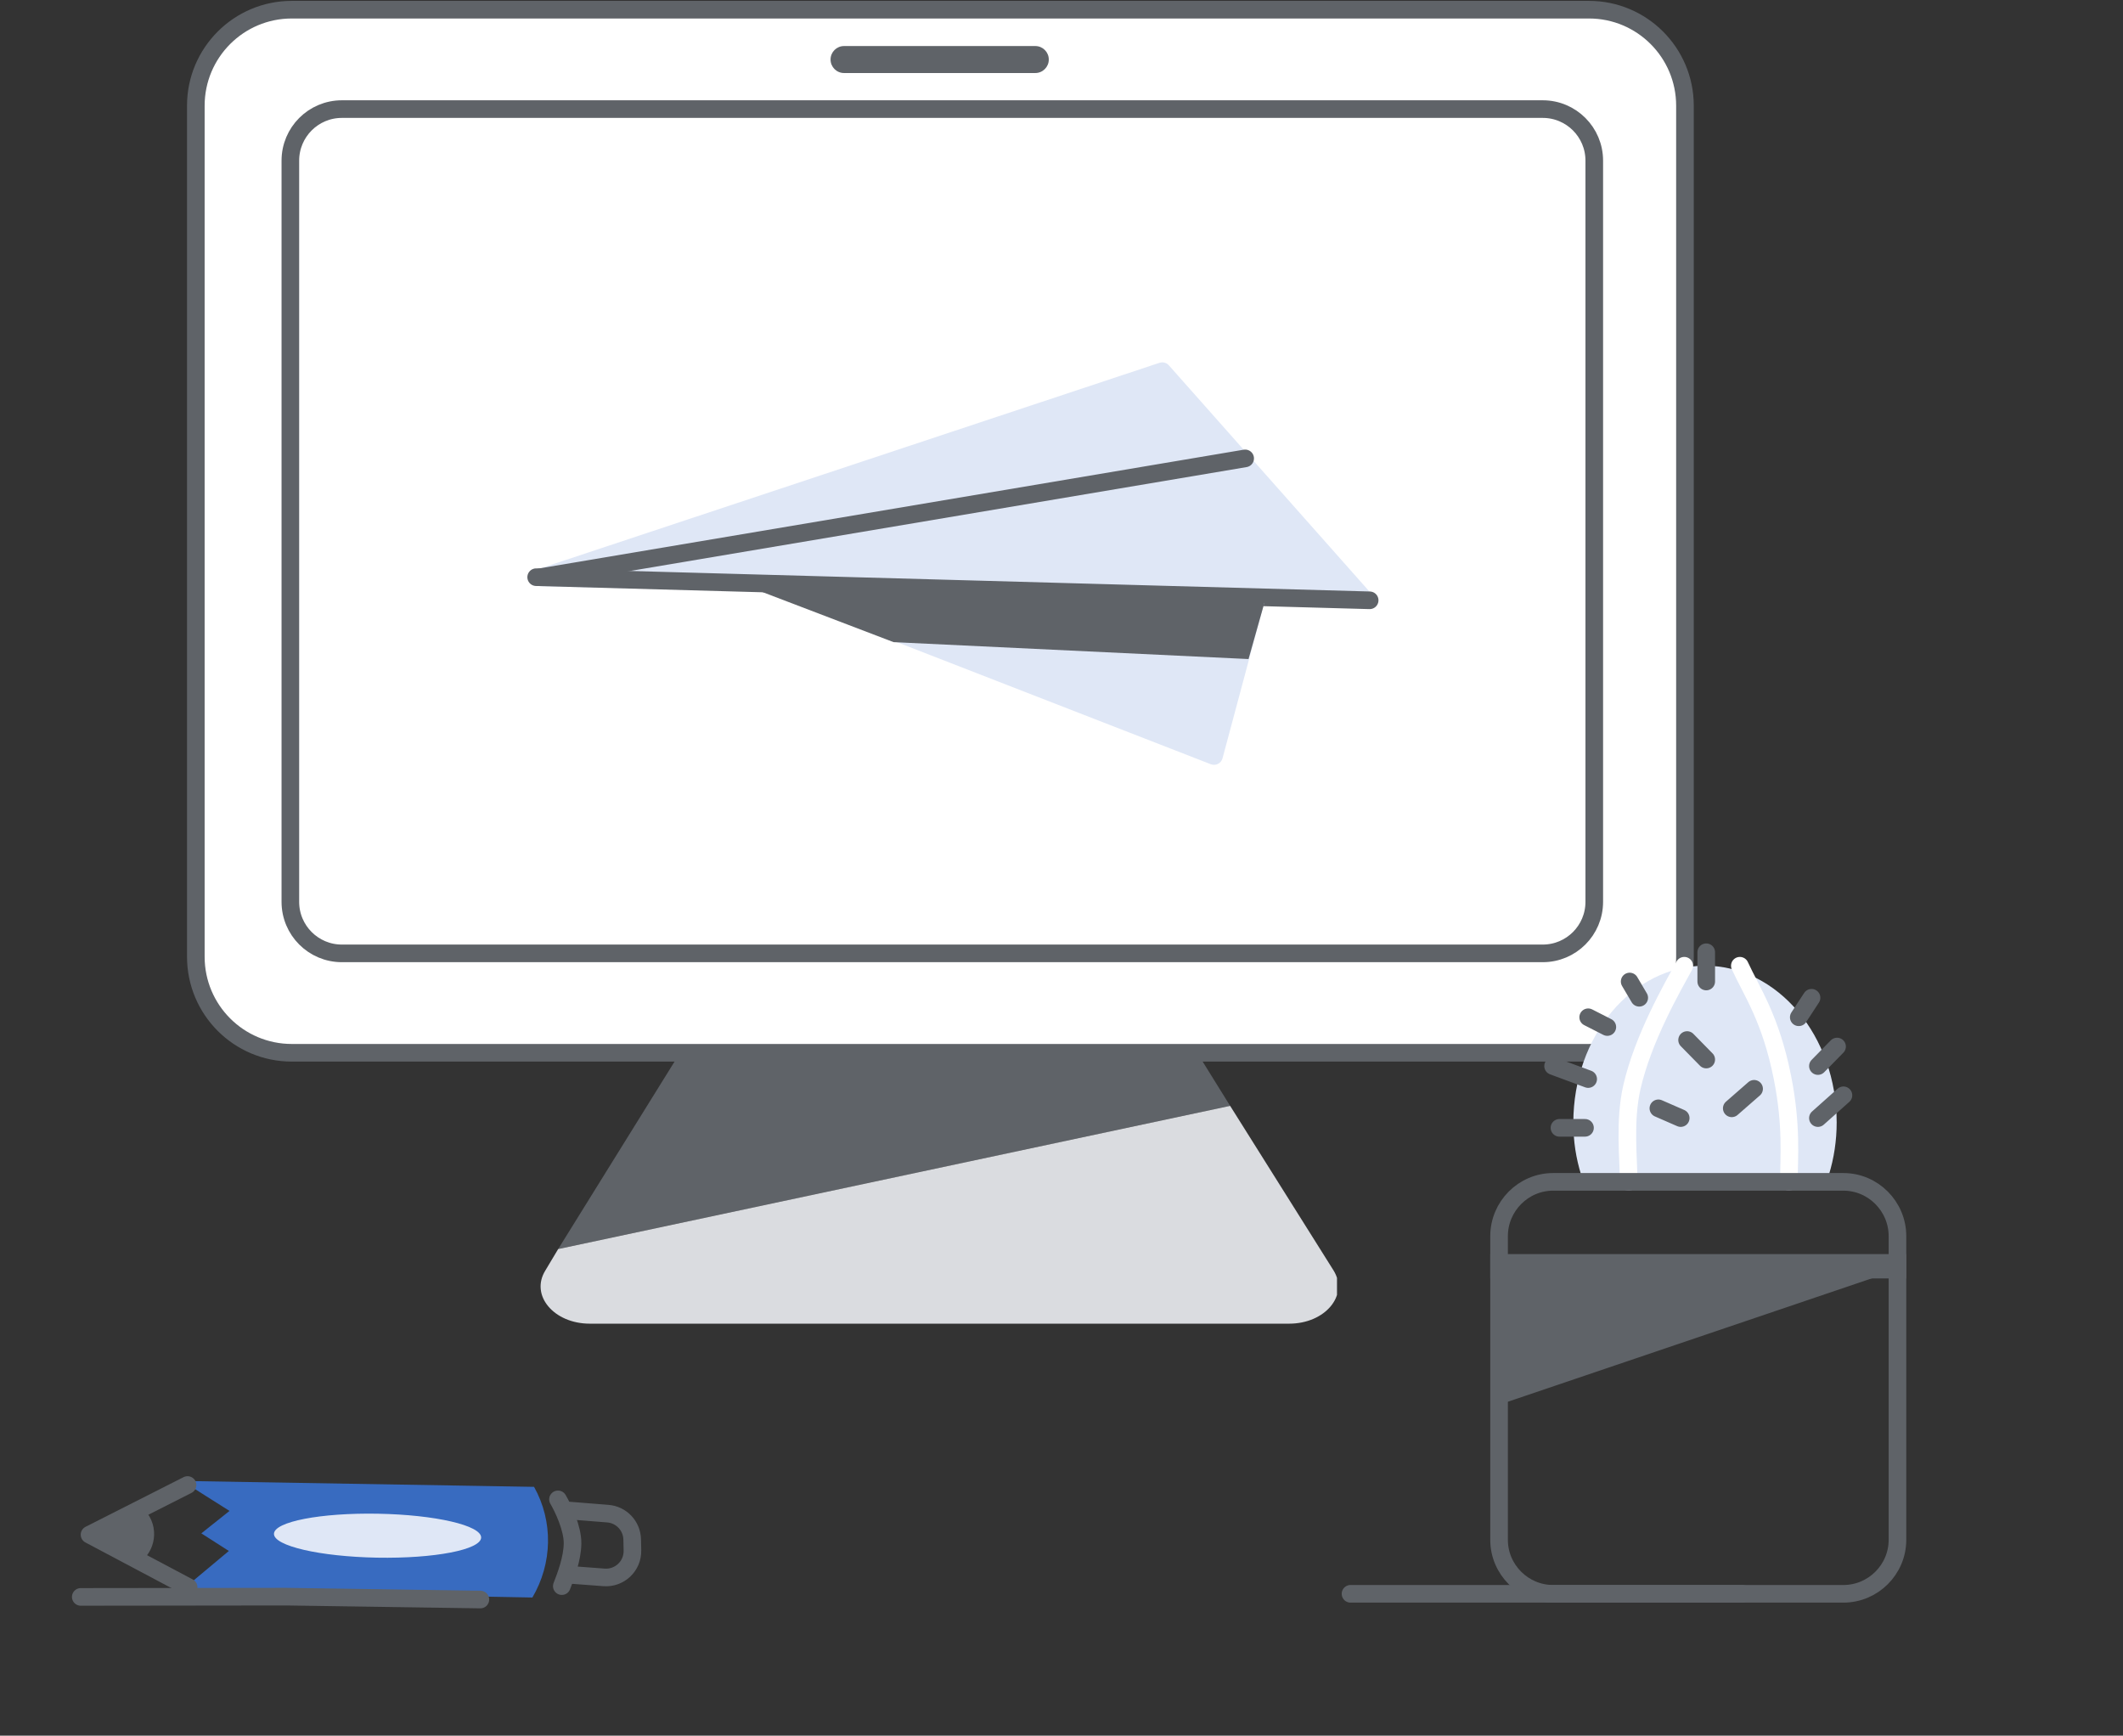 <svg viewBox="0 0 241 197" fill="none" xmlns="http://www.w3.org/2000/svg" class="FEIuWc" aria-hidden="true"><rect x="0" y="0" width="241" height="197" fill="#333333" stroke="none"/><g clip-path="url(#clip0)"><path d="M135.955 119.58H77.142L63.361 141.773L139.643 125.518L135.955 119.58Z" fill="#5F6368"></path><path d="M139.644 125.518L63.362 141.773L61.906 144.206C60.159 147.029 62.876 150.241 66.953 150.241H146.34C150.416 150.241 153.134 147.029 151.387 144.206L139.644 125.518Z" fill="#DADCE0"></path></g><path d="M180.379 1.099H33.124C27.107 1.099 22.23 5.979 22.23 11.999V108.593C22.23 114.614 27.107 119.494 33.124 119.494H180.379C186.396 119.494 191.274 114.614 191.274 108.593V11.999C191.274 5.979 186.396 1.099 180.379 1.099Z" fill="white" stroke="#5F6368" stroke-width="2" stroke-miterlimit="10" stroke-linecap="round"></path><path d="M175.133 12.383H38.807C35.578 12.383 32.961 15.002 32.961 18.233V102.362C32.961 105.592 35.578 108.211 38.807 108.211H175.133C178.362 108.211 180.979 105.592 180.979 102.362V18.233C180.979 15.002 178.362 12.383 175.133 12.383Z" stroke="#5F6368" stroke-width="2" stroke-miterlimit="10" stroke-linecap="round"></path><path d="M117.526 5.226H95.815C94.969 5.226 94.284 5.911 94.284 6.757C94.284 7.603 94.969 8.289 95.815 8.289H117.526C118.372 8.289 119.057 7.603 119.057 6.757C119.057 5.911 118.372 5.226 117.526 5.226Z" fill="#5F6368"></path><path d="M60.625 168.762L20.72 168.092C20.778 168.174 26.055 171.494 26.055 171.494L22.855 174.041L25.977 176.04L20.543 180.582L60.436 181.322C62.711 177.453 62.826 172.697 60.625 168.762Z" fill="#386bc0" class="VnOHwf-Wvd9Cc"></path><path d="M42.814 176.8C49.308 176.917 54.593 175.896 54.618 174.518C54.643 173.14 49.398 171.929 42.904 171.811C36.41 171.694 31.125 172.715 31.1 174.093C31.076 175.47 36.32 176.682 42.814 176.8Z" fill="#DFE7F6" class="VnOHwf-Ysl7Fe"></path><path d="M16.133 171.118C18.015 172.753 17.929 175.705 15.992 177.245L10.109 174.905C9.502 174.653 9.498 173.856 10.121 173.604L16.133 171.118Z" fill="#5F6368"></path><path d="M21.29 168.554L10.163 174.19L21.414 180.156" stroke="#5F6368" stroke-width="2" stroke-linecap="round" stroke-linejoin="round"></path><path d="M9.169 181.254L32.496 181.225L54.531 181.552M63.342 170.183C63.9 171.126 65.01 173.445 64.994 175.179C64.978 176.913 64.217 178.902 63.776 180.03M64.209 171.421L69.004 171.804C70.537 171.927 71.73 173.189 71.765 174.726L71.793 175.979C71.834 177.751 70.337 179.171 68.57 179.039L64.726 178.75" stroke="#5F6368" stroke-width="2" stroke-linecap="round"></path><path d="M131.625 41.18C132.005 41.054 132.423 41.166 132.688 41.466L155.342 67.013C155.922 67.667 155.444 68.697 154.571 68.677L61.404 66.541C60.282 66.515 60.047 64.946 61.112 64.592L131.625 41.18Z" fill="#DFE7F6" class="VnOHwf-Ysl7Fe"></path><path d="M61.33 65.512L141.349 52.029" stroke="#5F6368" stroke-width="2" stroke-miterlimit="10" stroke-linecap="round"></path><path d="M60.865 65.512L155.482 68.136" stroke="#5F6368" stroke-width="2" stroke-miterlimit="10" stroke-linecap="round"></path><path d="M143.521 68.378L138.779 86.07C138.624 86.645 138.005 86.959 137.45 86.743L87.13 67.171" fill="#DFE7F6" class="VnOHwf-Ysl7Fe"></path><path d="M101.434 72.884L141.732 74.804L143.567 68.299L84.56 66.441L101.434 72.884Z" fill="#5F6368"></path><path d="M153.308 180.902H197.767" stroke="#5F6368" stroke-width="2" stroke-linecap="round"></path><path d="M209.258 180.903H176.311C172.935 180.903 170.172 178.147 170.172 174.779V143.343H215.398V174.779C215.398 178.147 212.635 180.903 209.258 180.903Z" stroke="#5F6368" stroke-width="2" stroke-miterlimit="10"></path><path d="M215.398 144.109L170.172 159.44V144.109H215.398Z" fill="#5F6368"></path><path d="M208.497 127.411C208.497 117.603 201.821 109.614 193.55 109.614C185.279 109.614 178.603 117.603 178.603 127.411C178.603 129.534 178.901 131.456 179.499 133.377H207.601C208.199 131.456 208.497 129.433 208.497 127.411Z" fill="#DFE7F6" class="VnOHwf-Ysl7Fe"></path><path d="M191.196 109.614C189.835 112.092 186.542 117.791 185.257 123.365C184.366 127.231 184.886 131.666 184.886 134.143M197.505 109.614C198.866 112.587 200.994 115.561 202.331 122.251C203.444 127.825 203.073 131.418 203.073 134.143" stroke="white" stroke-width="2" stroke-linecap="round"></path><path d="M215.398 144.109H170.172V140.307C170.172 136.917 172.935 134.144 176.311 134.144H209.258C212.635 134.144 215.398 136.917 215.398 140.307V144.109V144.109Z" stroke="#5F6368" stroke-width="2" stroke-miterlimit="10"></path><path d="M193.69 108.082V111.404M205.643 113.249L204.194 115.463M208.54 118.785L206.367 121M209.265 124.321L206.367 126.905M199.123 123.583L196.587 125.798M193.69 120.261L191.517 118.047M190.792 126.905L188.257 125.798M186.083 113.249L184.997 111.404M182.461 116.571L180.288 115.463M180.288 122.476L176.304 121M179.926 128.012H177.028" stroke="#5F6368" stroke-width="2" stroke-linecap="round"></path><defs><clipPath id="clip0"><rect width="90.451" height="30.662" fill="white" transform="translate(61.323 119.58)"></rect></clipPath></defs></svg>